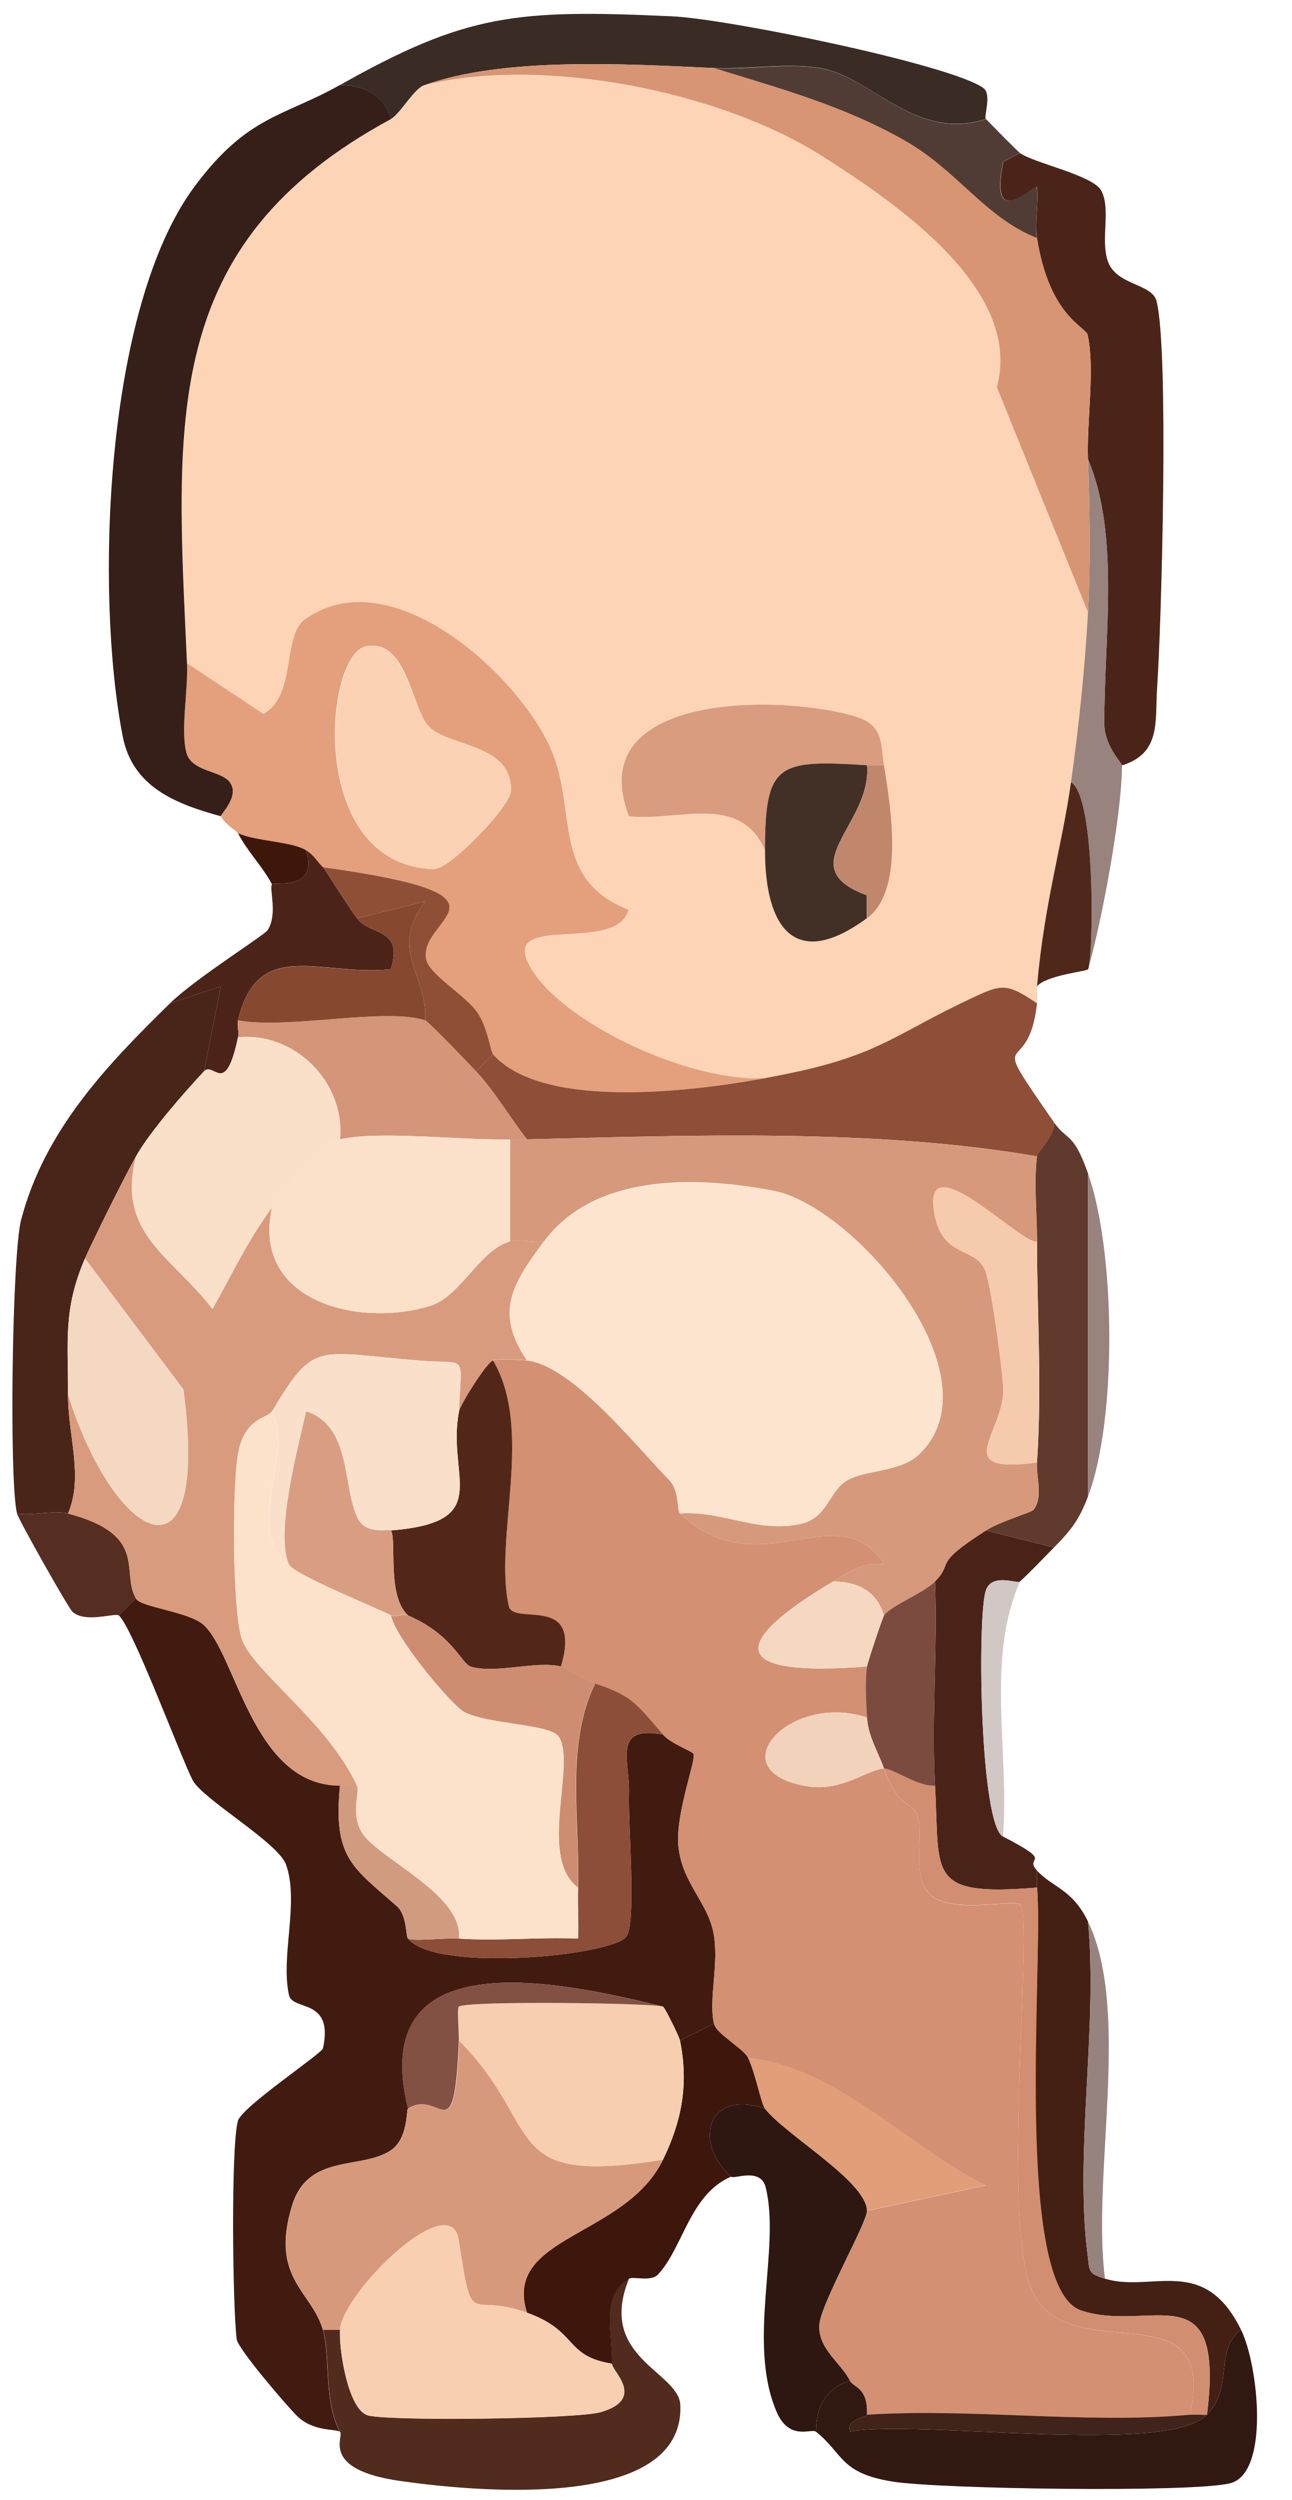 <?xml version="1.0" encoding="UTF-8"?>
<svg id="_Слой_2" data-name="Слой 2" xmlns="http://www.w3.org/2000/svg" viewBox="0 0 76 147">
  <defs>
    <style>
      .cls-1 {
        fill: #421b10;
      }

      .cls-2 {
        fill: #4b2419;
      }

      .cls-3 {
        fill: #603a2c;
      }

      .cls-4 {
        fill: #fcd2b4;
      }

      .cls-5 {
        fill: #3e170c;
      }

      .cls-6 {
        fill: #f8ceb0;
      }

      .cls-7 {
        fill: #d99c7f;
      }

      .cls-8 {
        fill: #3a2c25;
      }

      .cls-9 {
        fill: #423026;
      }

      .cls-10 {
        fill: #d99e82;
      }

      .cls-11 {
        fill: #fbe0ca;
      }

      .cls-12 {
        fill: #8c4e38;
      }

      .cls-13 {
        fill: #40241c;
      }

      .cls-14 {
        fill: #fae0ca;
      }

      .cls-15 {
        fill: #2e1711;
      }

      .cls-16 {
        fill: #d49578;
      }

      .cls-17 {
        fill: #552e21;
      }

      .cls-18 {
        fill: #ce8d71;
      }

      .cls-19 {
        fill: #f9cfb1;
      }

      .cls-20 {
        fill: #311912;
      }

      .cls-21 {
        fill: #835044;
      }

      .cls-22 {
        fill: #3e170b;
      }

      .cls-23 {
        fill: #98837e;
      }

      .cls-24 {
        fill: #513c35;
      }

      .cls-25 {
        fill: #d79573;
      }

      .cls-26 {
        fill: #4f281b;
      }

      .cls-27 {
        fill: #c1876d;
      }

      .cls-28 {
        fill: #512b1e;
      }

      .cls-29 {
        fill: #492419;
      }

      .cls-30 {
        fill: #fdd4b6;
      }

      .cls-31 {
        fill: #361f18;
      }

      .cls-32 {
        fill: #fde4ce;
      }

      .cls-33 {
        fill: #fce2cb;
      }

      .cls-34 {
        fill: #8f4f36;
      }

      .cls-35 {
        fill: #fadfc9;
      }

      .cls-36 {
        fill: #d1c7c5;
      }

      .cls-37 {
        fill: #d39073;
      }

      .cls-38 {
        fill: #522719;
      }

      .cls-39 {
        fill: #7c4b3f;
      }

      .cls-40 {
        fill: #f5d8c2;
      }

      .cls-41 {
        fill: #e29d79;
      }

      .cls-42 {
        fill: #97837e;
      }

      .cls-43 {
        fill: #874830;
      }

      .cls-44 {
        fill: #8e4e37;
      }

      .cls-45 {
        fill: #4a2318;
      }

      .cls-46 {
        fill: #441f14;
      }

      .cls-47 {
        fill: #4b2318;
      }

      .cls-48 {
        fill: #d18e71;
      }

      .cls-49 {
        fill: #d19b80;
      }

      .cls-50 {
        fill: #d7997b;
      }

      .cls-51 {
        fill: #f3d2bb;
      }

      .cls-52 {
        fill: #f6caac;
      }

      .cls-53 {
        fill: #d99b7d;
      }

      .cls-54 {
        fill: #e4a07c;
      }
    </style>
  </defs>
  <g id="_Слой_34_Изображение" data-name="Слой 34 Изображение">
    <g>
      <path class="cls-30" d="M25,5c6.88-1.69,17.32.35,23.34,4.16,4.47,2.84,11.85,7.89,10.31,13.61l5.36,13.23c-.19,3.4-.53,6.64-1,10-.53,3.78-1.55,6.98-2,12-.03.33.04.67,0,1-1.81-1.23-2.07-1.14-3.93-.26-4.26,2.01-5.23,3.18-10.07,4.26-4.31,1.82-14.4-2.75-15.99-6.51-1.14-2.69,5.28-.43,5.97-2.99-4.6-1.81-2.98-5.83-4.56-9.43-1.93-4.42-9.45-11.26-14.49-7.64-1.35.97-.48,4.46-2.43,5.55l-4.5-2.98c-.64-14.2-1.63-24.64,12-32,.57-.31,1.39-1.85,2-2ZM52,45c-.21-1.31-.02-2.34-1.64-2.85-4.19-1.33-16.21-1.53-13.36,5.85,2.88.32,6.52-1.4,8,2,0,4.54,1.75,7.11,6,4,2.17-1.59,1.44-6.29,1-9Z"/>
      <path class="cls-1" d="M20,105c-.42,4.25.75,4.81,3.35,7.1.61.54.51,1.8.65,1.9,1.65,2.03,12.14,1,12.86-.14.58-.93.08-6.52.14-8.41s-1.01-4.01,2-3.45c.45.53,1.75.99,1.8,1.14.14.39-1.06,3.52-.9,5.37.19,2.15,1.66,3.26,2.05,5.06s-.29,3.98.05,5.43l-2,1c-.06-.27-.9-1.96-1-2-6.47-1.6-17.4-3.81-15,6-.11.07.02,1.76-1.01,2.45-1.74,1.17-4.86.15-5.81,3.25-1.31,4.28,1.16,5.03,1.81,7.3.45,1.57.04,4.22,1,6-.22-.18-1.58.02-2.54-.95-.59-.59-3.46-3.92-3.53-4.5-.24-2.03-.34-11.28.07-12.82.22-.83,4.94-3.96,5.01-4.28.64-2.97-1.79-2.18-2-3.12-.51-2.3.61-5.44-.17-7.67-.46-1.31-4.91-3.85-5.5-4.98-.7-1.36-3.53-8.98-4.34-9.68l1-1c.3.51,3.09.76,3.96,1.53,1.96,1.71,2.89,9.48,8.04,9.47Z"/>
      <path class="cls-54" d="M11,39l4.5,2.98c1.96-1.09,1.09-4.58,2.43-5.55,5.04-3.63,12.56,3.22,14.49,7.64,1.57,3.6-.04,7.62,4.56,9.43-.69,2.55-7.11.29-5.97,2.99,1.59,3.76,11.68,8.34,15.99,6.51-4.27.95-14.76,2.64-18-1-.18-.2-.32-1.61-.96-2.5-.72-1.01-2.83-2.21-2.99-3.12-.41-2.47,6.11-3.69-6.06-5.38-.33-.31-.52-.71-1-1-.85-.52-2.91-.52-4-1-.09-.17-.7-.46-1-1-.05-.09,1.15-1.2.51-2.02-.52-.67-2.23-.59-2.53-1.7-.36-1.3.1-3.66.03-5.28ZM25.25,42.75c-1.03-1.02-1.3-5.26-3.74-4.74s-3.48,12.86,4.01,13.1c.94.03,4.52-3.71,4.54-4.6.05-2.79-3.6-2.57-4.81-3.76Z"/>
      <path class="cls-31" d="M20,5c1.46.01,2.57.57,3,2-13.63,7.36-12.64,17.8-12,32,.07,1.62-.39,3.98-.03,5.28.31,1.11,2.01,1.03,2.53,1.7.65.82-.56,1.93-.51,2.02-2.71-.74-5.19-1.74-5.77-4.69-1.65-8.46-1.07-25.24,4.23-32.35,3.12-4.19,5.21-4.08,8.54-5.96Z"/>
      <path class="cls-44" d="M61,59c-.51,4.74-3.15,1.02,1,7,.08.75-.96,1.69-1,2-9.45-1.64-20.29-1.24-30-1-.97-1.23-1.96-2.91-3-4l1-1c3.24,3.64,13.73,1.95,18,1,4.84-1.08,5.81-2.26,10.07-4.26,1.86-.88,2.12-.96,3.93.26Z"/>
      <path class="cls-2" d="M60,9c.81.59,4.29,1.3,4.78,2.21.58,1.08-.05,2.86.38,4.13.49,1.46,2.59,1.31,2.87,2.36.74,2.85.3,18.89.03,22.86-.12,1.86.24,3.74-2.06,4.45,0-.13-1.03-1.15-1.04-2.42-.03-4.93.94-11.1-.96-15.58-.08-2.27.42-5.32-.02-7.31-.11-.49-2.24-1.06-2.98-5.69-.15-.94.11-2.04,0-3.01-.15-.18-2.85,2.73-1.98-1.49l.99-.51Z"/>
      <path class="cls-29" d="M12,63c-1.18,1.26-3.2,3.57-4,5-.71,1.25-2.59,5.06-3,6-1.31,3.03-.98,4.91-1,8-.01,2.42.93,4.84,0,7-.8-.21-2.07.14-3,0-.47-1.94-.29-15.24.24-17.26,1.38-5.26,4.98-9.04,8.76-12.74l2.99-1-.99,5Z"/>
      <path class="cls-8" d="M20,5C27.45.8,30.38.54,39.54.96c3.29.15,16.42,2.84,18.31,4.22.5.37.01,1.68.14,1.82-4.09,1.31-6.63-2.36-9.55-2.96-1.95-.39-4.38.05-6.45-.04-5.22-.24-12.32-.66-17,1-.61.15-1.43,1.69-2,2-.43-1.43-1.54-1.99-3-2Z"/>
      <path class="cls-28" d="M37,134c-1.9,4.65,2.95,5.46,3.02,7.44.24,6.25-12.01,5.09-16.45,4.46-4.82-.68-3.29-2.66-3.57-2.9-.96-1.78-.55-4.43-1-6h1c-.08,1.14.49,4.76,1.66,5.04,1.4.34,12.29.21,13.68-.2,2.68-.79.65-2.4.65-2.85.02-1.9-.66-4.04,1-5Z"/>
      <path class="cls-20" d="M73,137c1.03,2.09,1.71,8.49-.67,9.04s-17,.33-19.77-.1c-3.17-.49-2.94-1.65-4.56-2.94.01-1.46.57-2.57,2-3,.2.4,1.07.37,1,2,0,.15-1.26.23-1,.99,4.12-.72,18.66,1.44,21-.99,1.62-1.69.38-3.73,2-5Z"/>
      <path class="cls-46" d="M64,113c.58,6.17-.79,13.57-.03,19.55.13,1,0,1.14,1.03,1.45,2.76.84,5.81-1.45,8,3-1.62,1.27-.38,3.31-2,5,1.06-8.51-3.27-4.79-7.38-6.12s-2.22-20.62-2.62-24.88v-1c.89.99,2.07,1.07,3,3Z"/>
      <path class="cls-5" d="M44,121c.44.9.77,2.7,1,3-3.44-1.14-4.21,1.99-2,4-2.43,1.05-2.81,4.16-4.29,5.75-.41.45-1.45.1-1.71.25-1.66.96-.98,3.1-1,5-2.84-.46-1.95-1.9-5-3-1.45-4.53,5.78-4.42,8-9,1.08-2.22,1.53-4.39,1-7l2-1c.14.61,1.73,1.45,2,2Z"/>
      <path class="cls-15" d="M45,124c1.18,1.53,5.96,4.27,6,6,.02.68-2.7,5.44-2.8,6.69-.11,1.41,1.26,2.23,1.8,3.31-1.43.43-1.99,1.54-2,3-.27-.22-1.58.58-2.33-1.2-1.74-4.11.26-9.61-.63-13.17-.3-1.2-1.86-.46-2.04-.63-2.21-2.01-1.44-5.14,2-4Z"/>
      <path class="cls-45" d="M58,90l4,1c-.6.61-1.42,1.47-2,2-.18.16-1.74-.57-2.04.63-.48,1.93-.29,13.68,1.04,14.37,3.16,1.63,1.19,1.1,2,2v1c-6.56.54-5.7-.76-6-6-.22-3.97.16-8.03,0-12,1.16-1.19-.24-.93,3-3Z"/>
      <path class="cls-3" d="M64,69v19c-.52,1.37-.99,1.98-2,3l-4-1c.82-.53,2.67-1.06,2.79-1.21.6-.76.15-1.91.21-2.79.3-4.46,0-8.93,0-13,0-1.6-.19-3.5,0-5,.04-.31,1.08-1.25,1-2,.78,1.12,1.14.55,2,3Z"/>
      <path class="cls-47" d="M19,51c.14.14,1.42,2.23,2,3,.79,1.05,2.74.52,1.99,2.99-4.07.45-7.84-1.92-8.99,3.01-.07.32.07.68,0,1-.75,3.58-1.43,1.39-2,2l.99-5-2.99,1c1.54-1.5,5.56-4,5.75-4.31.6-.95.07-2.42.25-2.69.09-.15,2.77.42,2-2,.48.29.67.69,1,1Z"/>
      <path class="cls-24" d="M58,7c.36.38,1.86,1.9,2,2l-.99.51c-.88,4.22,1.82,1.3,1.98,1.49.12.97-.14,2.07,0,3.01-3.08-1.23-4.65-3.95-7.77-5.73-3.63-2.07-7.29-3.05-11.23-4.27,2.07.1,4.5-.35,6.45.04,2.93.59,5.46,4.27,9.55,2.96Z"/>
      <path class="cls-23" d="M66,45c0,2.87-1.22,9.34-2,12,.31-.47.5-10.13-1-11,.47-3.36.81-6.6,1-10,.16-2.89.1-6.09,0-9,1.91,4.47.93,10.65.96,15.58,0,1.27,1.04,2.29,1.04,2.42Z"/>
      <path class="cls-26" d="M64,57c-.09.13-2.43.34-3,1,.45-5.02,1.47-8.22,2-12,1.5.87,1.31,10.53,1,11Z"/>
      <path class="cls-17" d="M4,89c4.79,1.27,3.08,3.43,4,5l-1,1c-.21-.18-1.96.47-2.73-.21-.25-.22-3.2-5.46-3.27-5.79.93.14,2.2-.21,3,0Z"/>
      <path class="cls-42" d="M65,134c-1.03-.31-.9-.45-1.03-1.45-.76-5.98.61-13.38.03-19.55,2.54,5.28.21,14.86,1,21Z"/>
      <path class="cls-23" d="M64,88v-19c1.63,4.63,1.71,14.5,0,19Z"/>
      <path class="cls-36" d="M60,93c-2.02,4.56-.61,10.08-1,15-1.33-.69-1.52-12.43-1.04-14.37.3-1.2,1.86-.47,2.04-.63Z"/>
      <path class="cls-22" d="M18,50c.77,2.42-1.91,1.85-2,2-.56-1.05-1.46-1.95-2-3,1.09.48,3.15.48,4,1Z"/>
      <path class="cls-25" d="M42,4c3.94,1.23,7.59,2.2,11.23,4.27,3.13,1.78,4.69,4.5,7.77,5.73.74,4.63,2.87,5.2,2.98,5.69.44,1.99-.06,5.04.02,7.31.1,2.91.16,6.11,0,9l-5.36-13.23c1.55-5.71-5.83-10.77-10.31-13.61-6.02-3.82-16.46-5.86-23.34-4.16,4.68-1.66,11.78-1.24,17-1Z"/>
      <path class="cls-7" d="M52,45h-1c-5.23-.33-6-.14-6,5-1.48-3.4-5.12-1.68-8-2-2.85-7.38,9.17-7.17,13.36-5.85,1.62.51,1.43,1.54,1.64,2.85Z"/>
      <path class="cls-9" d="M51,45c.31,3.48-4.56,5.97-.01,7.65v1.35c-4.24,3.11-5.99.54-5.99-4,0-5.14.77-5.33,6-5Z"/>
      <path class="cls-27" d="M51,54v-1.35c-4.56-1.68.31-4.17,0-7.65h1c.44,2.71,1.17,7.41-1,9Z"/>
      <path class="cls-37" d="M31,80c2.68.34,6.26,4.86,8.39,7.06.58.6.43,1.76.61,1.94,4.65,4.43,9.34-1.22,12,2.99-1.22-.17-2.03.43-3,1.01-6.41,3.82-5.84,5.62,2,5-.13.83-.05,2.1,0,3-4.59-1.52-8.84,3.22-3.46,4.05,2.01.31,3.47-.99,4.46-1.05.85,2.41,1.61,1.89,1.95,2.74.48,1.22-.5,3.85.98,4.84,1.39.93,4.75.11,5.08.42.83.78-1.19,18.69.73,22.77,2.2,4.66,10.97-.42,9.26,7.24-6.07.56-12.84-.4-19,0,.07-1.63-.8-1.6-1-2-.55-1.08-1.92-1.9-1.8-3.31.1-1.25,2.82-6.01,2.8-6.69l6.99-1.49c-4.67-2.33-8.66-6.89-13.99-7.51-.27-.55-1.86-1.39-2-2-.34-1.45.34-3.66-.05-5.43s-1.86-2.91-2.05-5.06c-.16-1.85,1.04-4.98.9-5.37-.05-.15-1.35-.61-1.8-1.14-1.64-1.91-1.86-2.28-4-3-.79-.27-1.67-.92-2-1,1.29-4.35-2.8-2.35-3.07-3.55-.9-4.04,1.49-10.32-.93-14.45.25-.11,1.52-.06,2,0Z"/>
      <path class="cls-53" d="M8,68c-1.17,4.58,2.1,5.84,4.5,8.98,1.38-2.48,1.97-3.83,3.5-5.98-1.23,5.58,5.17,7.07,9.29,5.8,1.82-.56,2.89-3.27,4.71-3.8.53-.15,1.37.1,2,0-1.77,2.41-2.97,4.1-1,7-.48-.06-1.75-.11-2,0-.43.19-1.93,2.62-2,3,.12-3.51.61-2.75-2.44-3-6.04-.5-6.06-1.16-8.56,3-.25.42-1.6.35-1.99,2.48-.35,1.95-.34,9.03.19,10.82.58,1.94,5.02,4.87,6.8,8.71h-1c-5.15,0-6.07-7.76-8.04-9.47-.88-.76-3.66-1.01-3.96-1.53-.92-1.57.79-3.73-4-5,.93-2.16-.01-4.58,0-7,2.69,8.56,8.39,11.88,6.79-.3l-5.79-7.7c.41-.94,2.29-4.75,3-6Z"/>
      <path class="cls-50" d="M39,127c-2.22,4.58-9.45,4.47-8,9-3.5-1.27-3.17,1.21-4.02-4.29-.48-3.1-6.82,3.09-6.98,5.29h-1c-.65-2.27-3.12-3.02-1.81-7.3.95-3.1,4.07-2.08,5.81-3.25,1.03-.69.89-2.38,1.01-2.45,1.96-1.25,2.72,2.75,3-4,5.11,5.16,2.25,8.58,12,7Z"/>
      <path class="cls-6" d="M39,118c.1.04.94,1.73,1,2,.53,2.61.08,4.78-1,7-9.75,1.58-6.89-1.84-12-7,.02-.43-.13-1.9,0-2,.48-.36,11.44-.21,12.01,0Z"/>
      <path class="cls-12" d="M35,99c2.14.72,2.36,1.09,4,3-3.01-.56-1.94,1.53-2,3.45s.44,7.48-.14,8.41c-.72,1.15-11.21,2.17-12.86.14.25.18,2.2-.05,3,0,2.31.16,4.69-.1,7.01,0,.04-1-.04-2,0-3,.11-3.98-.76-8.4,1-12Z"/>
      <path class="cls-21" d="M39,118c-.56-.21-11.53-.36-12.01,0-.12.09.02,1.56,0,2-.28,6.75-1.04,2.75-3,4-2.4-9.81,8.53-7.6,15-6Z"/>
      <path class="cls-49" d="M21,105c.19.4-.39,1.59.27,2.73.87,1.52,6.02,3.67,5.73,6.27-.8-.05-2.75.18-3,0-.13-.1-.04-1.36-.65-1.9-2.6-2.29-3.77-2.85-3.35-7.1h1Z"/>
      <path class="cls-4" d="M25.25,42.75c1.21,1.19,4.86.97,4.81,3.76-.02.89-3.6,4.63-4.54,4.6-7.49-.24-6.39-12.59-4.01-13.1s2.71,3.72,3.74,4.74Z"/>
      <path class="cls-34" d="M29,62l-1,1c-.48-.51-2.8-2.93-3-3,.21-2.61-2.17-4.09,0-6.99l-4,.99c-.58-.77-1.86-2.86-2-3,12.17,1.69,5.64,2.92,6.06,5.38.15.91,2.27,2.11,2.99,3.12.64.89.78,2.3.96,2.5Z"/>
      <path class="cls-50" d="M61,68c-.19,1.5,0,3.4,0,5-.78.35-6.95-6.14-6.01-1.5.51,2.53,2.45,1.78,2.98,3.27.36,1,.94,5.39,1.04,6.75.18,2.67-3.3,5.19,1.99,4.48-.06.88.39,2.03-.21,2.79-.12.15-1.97.68-2.79,1.21-3.24,2.07-1.84,1.81-3,3-.68.7-2.58,1.4-3,2-.43-1.43-1.54-1.99-3-2,.97-.58,1.78-1.18,3-1.01-2.66-4.21-7.35,1.44-12-2.99,2.49-.18,4.53,1.16,7.08.62,1.6-.34,1.67-1.89,2.71-2.54s3.15-.49,4.26-1.54c4.78-4.53-3.76-14.6-8.56-15.52s-10.61-.92-13.48,2.98c-.63.1-1.47-.15-2,0v-6c.33,0,.67,0,1,0,9.71-.24,20.55-.64,30,1Z"/>
      <path class="cls-16" d="M25,60c.2.07,2.52,2.49,3,3,1.04,1.09,2.03,2.77,3,4-.33,0-.67,0-1,0-2.84.07-7.66-.53-10,0,.32-3.42-2.74-6.34-6-6,.07-.32-.07-.68,0-1,2.91.55,8.63-.77,11,0Z"/>
      <path class="cls-35" d="M20,67c-1.58.36-3.07,2.7-4,4-1.53,2.15-2.12,3.5-3.5,5.98-2.4-3.14-5.67-4.4-4.5-8.98.8-1.43,2.82-3.74,4-5,.57-.61,1.25,1.58,2-2,3.26-.34,6.32,2.58,6,6Z"/>
      <path class="cls-40" d="M5,74l5.79,7.7c1.6,12.18-4.1,8.86-6.79.3.02-3.09-.31-4.97,1-8Z"/>
      <path class="cls-19" d="M20,137c.16-2.21,6.5-8.39,6.98-5.29.85,5.5.53,3.03,4.02,4.29,3.05,1.1,2.16,2.54,5,3,0,.45,2.02,2.06-.65,2.85-1.39.41-12.28.54-13.68.2-1.18-.28-1.75-3.9-1.66-5.04Z"/>
      <path class="cls-13" d="M70,142c.33-.03.67.02,1,0-2.34,2.43-16.88.27-21,.99-.26-.76.99-.84,1-.99,6.16-.4,12.93.56,19,0Z"/>
      <path class="cls-48" d="M55,105c.3,5.24-.56,6.54,6,6,.41,4.26-1.43,23.56,2.62,24.88s8.44-2.39,7.38,6.12c-.33.02-.67-.03-1,0,1.71-7.66-7.07-2.57-9.26-7.24-1.92-4.07.1-21.99-.73-22.77-.33-.31-3.68.51-5.08-.42-1.48-.99-.5-3.62-.98-4.84-.34-.85-1.1-.32-1.95-2.74.49-.03,2.08,1.11,3,1Z"/>
      <path class="cls-41" d="M44,121c5.34.62,9.32,5.18,13.99,7.51l-6.99,1.49c-.04-1.73-4.82-4.47-6-6-.23-.3-.56-2.1-1-3Z"/>
      <path class="cls-39" d="M55,105c-.92.11-2.51-1.03-3-1-.35-1-.93-1.88-1-3-.05-.9-.13-2.17,0-3,.05-.29.91-2.87,1-3,.42-.6,2.32-1.3,3-2,.16,3.97-.22,8.03,0,12Z"/>
      <path class="cls-52" d="M61,86c-5.29.71-1.8-1.81-1.99-4.48-.09-1.36-.68-5.75-1.04-6.75-.53-1.48-2.47-.74-2.98-3.27-.94-4.64,5.22,1.85,6.01,1.5,0,4.07.3,8.54,0,13Z"/>
      <path class="cls-43" d="M21,54l4-.99c-2.17,2.91.21,4.38,0,6.99-2.37-.77-8.09.55-11,0,1.15-4.92,4.93-2.55,8.99-3.01.75-2.48-1.21-1.94-1.99-2.99Z"/>
      <path class="cls-32" d="M32,73c2.87-3.9,8.91-3.85,13.48-2.98,4.8.91,13.35,10.99,8.56,15.52-1.1,1.05-3.2.87-4.26,1.54s-1.11,2.2-2.71,2.54c-2.54.55-4.59-.8-7.08-.62-.18-.17-.03-1.34-.61-1.94-2.13-2.2-5.71-6.72-8.39-7.06-1.97-2.9-.77-4.59,1-7Z"/>
      <path class="cls-38" d="M29,80c2.43,4.13.03,10.42.93,14.45.27,1.2,4.35-.8,3.07,3.55-1.47-.35-3.75.43-5.28.02-.59-.16-1.05-1.88-3.72-3.02-1.26-1.17-.65-4.36-1-5,6.15-.5,3.25-3.13,4-7,.07-.38,1.57-2.81,2-3Z"/>
      <path class="cls-18" d="M24,95c2.67,1.14,3.13,2.86,3.72,3.02,1.53.41,3.81-.38,5.28-.02.33.08,1.21.73,2,1-1.76,3.6-.89,8.02-1,12-2.38-1.79-.08-7.28-1.13-8.87-.5-.76-4.2-.72-5.57-1.46-.74-.4-4.05-4.35-4.3-5.67.26.13.71-.12,1,0Z"/>
      <path class="cls-40" d="M52,95c-.09.13-.95,2.71-1,3-7.84.62-8.41-1.18-2-5,1.46.01,2.57.57,3,2Z"/>
      <path class="cls-51" d="M51,101c.07,1.12.65,2,1,3-.99.05-2.45,1.36-4.46,1.05-5.38-.83-1.14-5.57,3.46-4.05Z"/>
      <path class="cls-33" d="M17,92c.26.59,4.98,2.48,6,3,.26,1.33,3.56,5.27,4.3,5.67,1.37.74,5.07.7,5.57,1.46,1.04,1.58-1.25,7.08,1.13,8.87-.03,1,.04,2.01,0,3-2.31-.1-4.7.16-7.01,0,.29-2.61-4.86-4.75-5.73-6.27-.65-1.14-.08-2.33-.27-2.73-1.78-3.84-6.22-6.76-6.8-8.71-.53-1.79-.54-8.86-.19-10.82.38-2.13,1.73-2.06,1.99-2.48,1.3,2.5-1.69,6.91,1,9Z"/>
      <path class="cls-11" d="M30,67v6c-1.82.53-2.88,3.24-4.71,3.8-4.13,1.27-10.52-.22-9.29-5.8.93-1.3,2.42-3.64,4-4,2.34-.53,7.16.07,10,0Z"/>
      <path class="cls-14" d="M16,83c2.5-4.16,2.52-3.5,8.56-3,3.06.25,2.57-.51,2.44,3-.75,3.87,2.15,6.5-4,7-.05-.09-1.48.32-1.97-.72-.89-1.9-.35-5.41-3.02-6.27-.49,2.17-1.84,7.15-1.01,9-2.69-2.09.3-6.5-1-9Z"/>
      <path class="cls-10" d="M17,92c-.82-1.85.52-6.83,1.01-9,2.67.86,2.12,4.37,3.02,6.27.49,1.04,1.92.63,1.97.72.35.64-.26,3.83,1,5-.29-.12-.74.13-1,0-1.02-.52-5.74-2.41-6-3Z"/>
    </g>
  </g>
</svg>